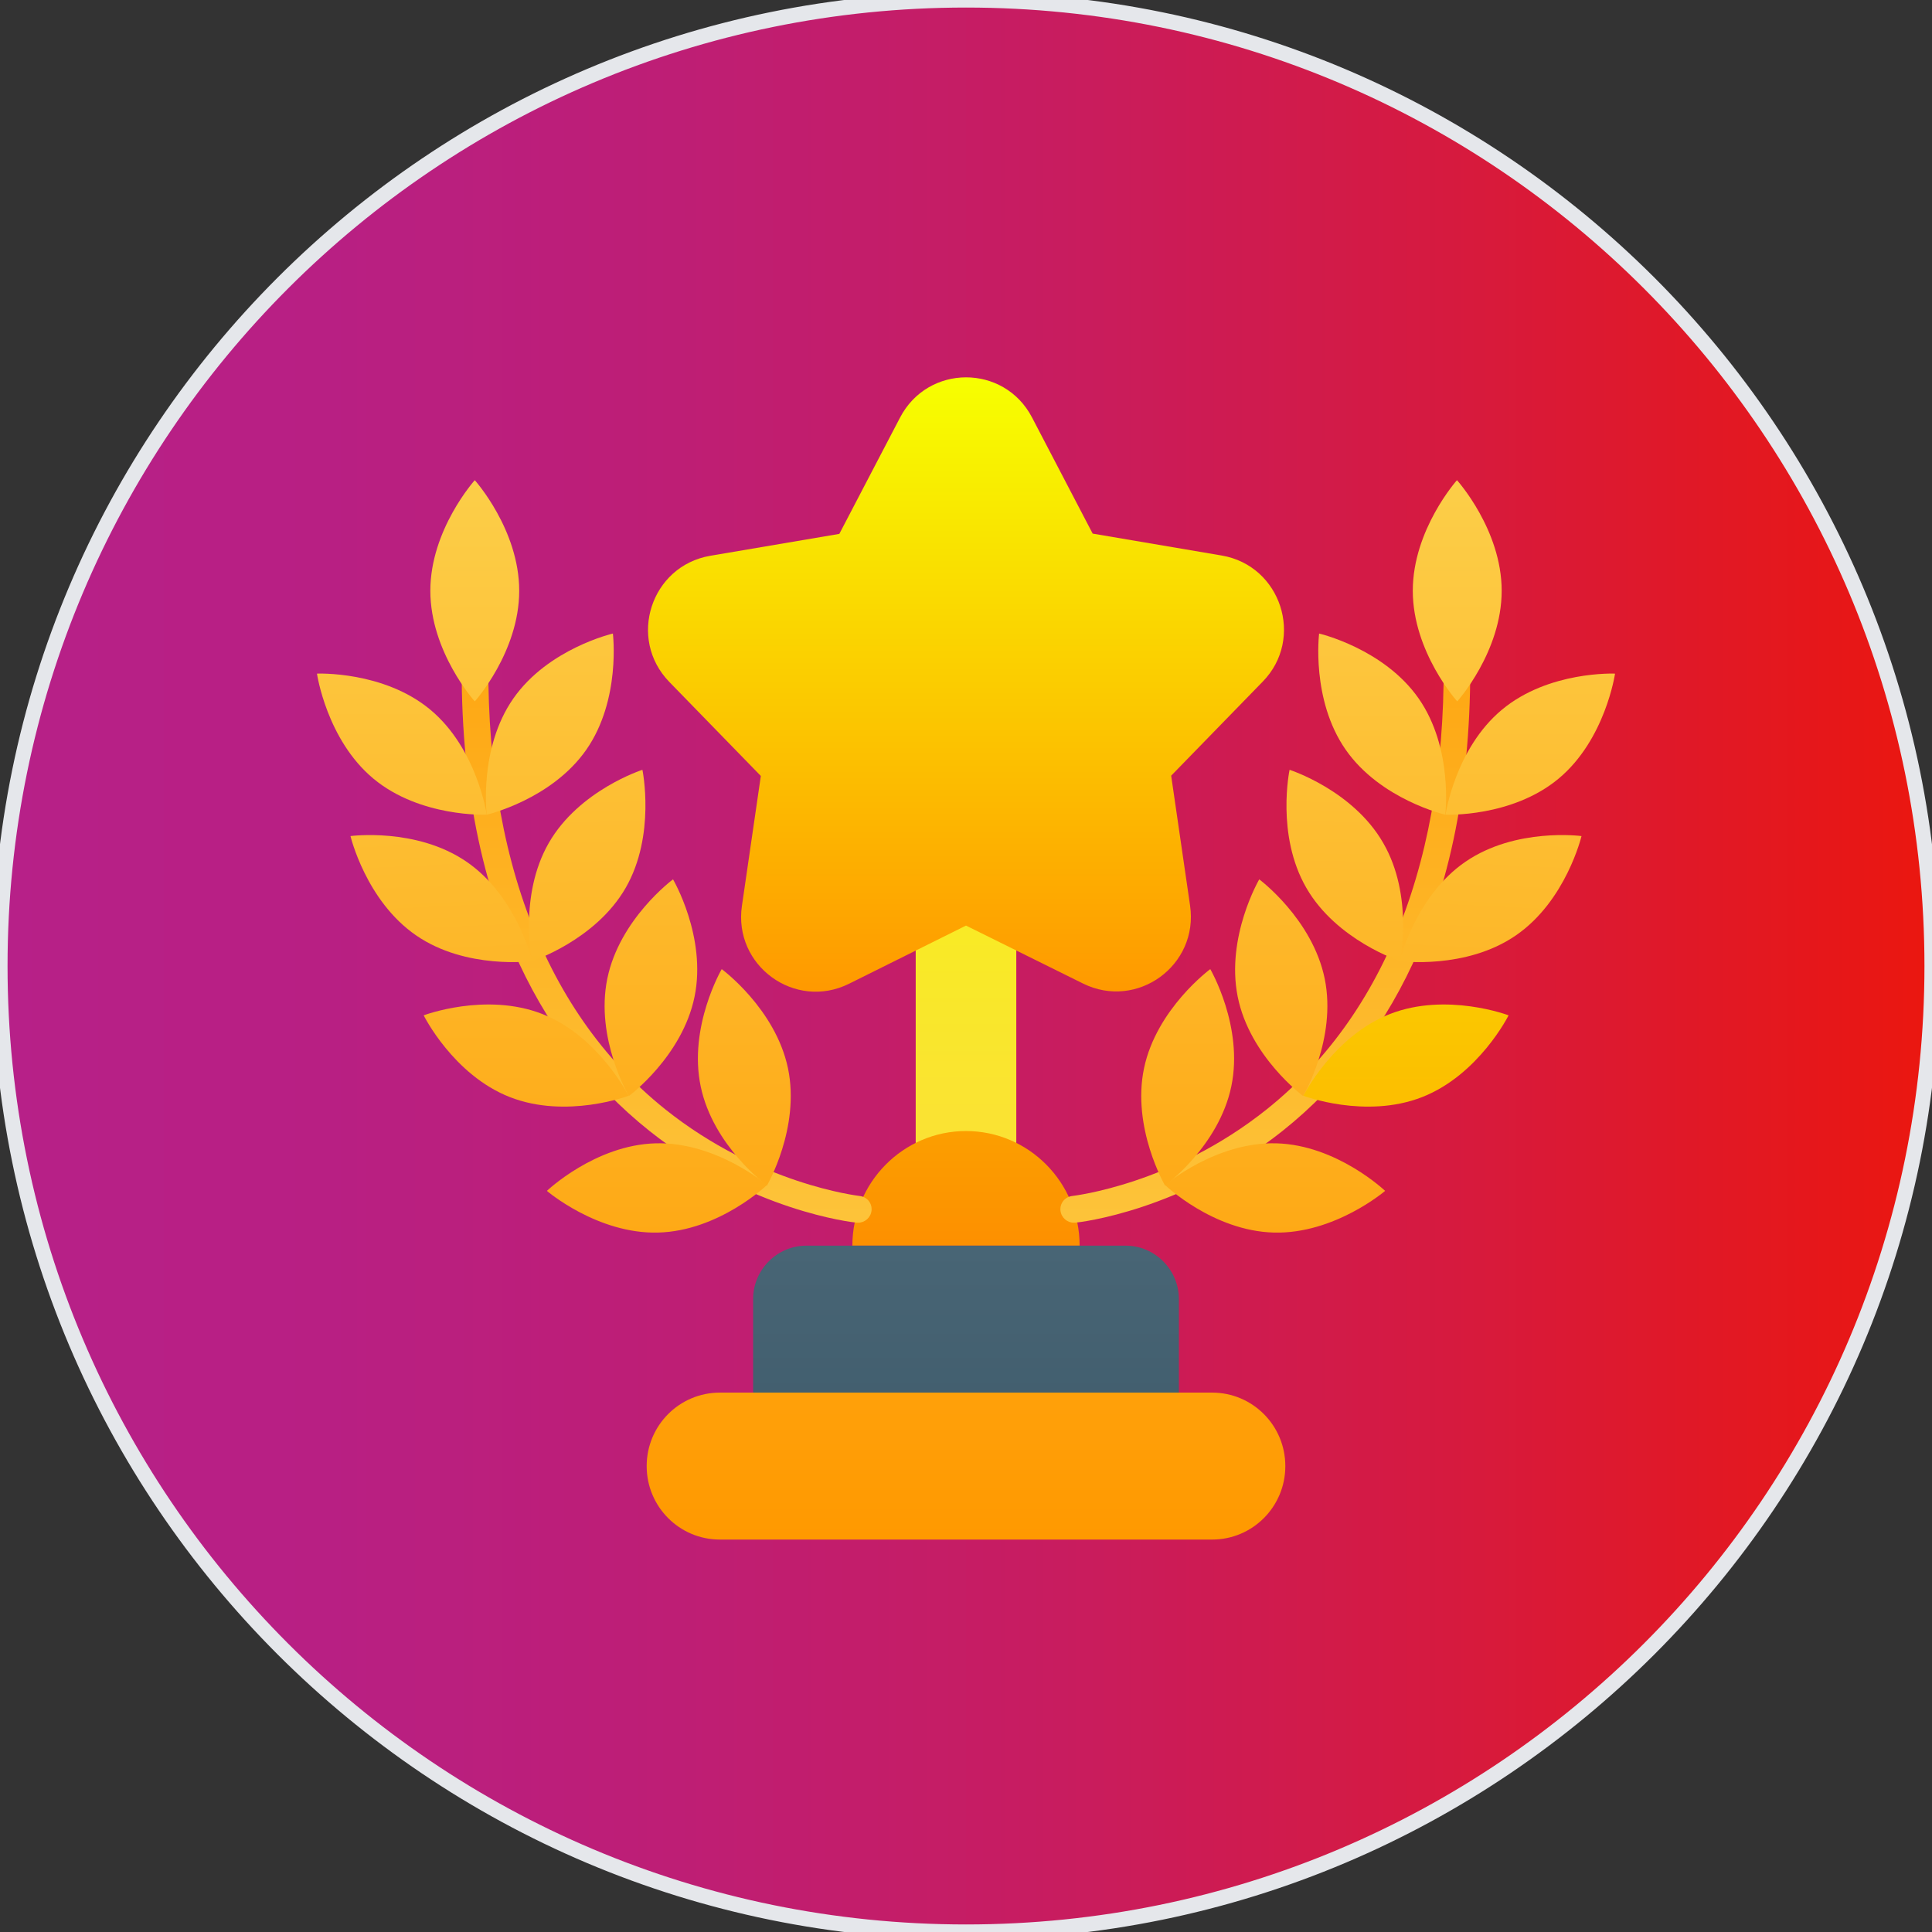 <svg width="128" height="128" viewBox="0 0 128 128" fill="none" xmlns="http://www.w3.org/2000/svg">
<rect x="0" y="0" width="128" height="128" fill="#333333" stroke="none"/>
<path d="M64 0C99.346 0 128 28.654 128 64C128 99.346 99.346 128 64 128C28.654 128 0 99.346 0 64C0 28.654 28.654 0 64 0Z" fill="url(#paint0_linear_2661_4969)"/>
<path d="M64 0C99.346 0 128 28.654 128 64C128 99.346 99.346 128 64 128C28.654 128 0 99.346 0 64C0 28.654 28.654 0 64 0Z" fill="#D8225D"/>
<path d="M64 0C99.346 0 128 28.654 128 64C128 99.346 99.346 128 64 128C28.654 128 0 99.346 0 64C0 28.654 28.654 0 64 0Z" fill="url(#paint1_linear_2661_4969)"/>
<path d="M64 0C99.346 0 128 28.654 128 64C128 99.346 99.346 128 64 128C28.654 128 0 99.346 0 64C0 28.654 28.654 0 64 0Z" stroke="#E5E7EB"/>
<path d="M60.668 60.791H67.332V76.014H60.668V60.791Z" fill="url(#paint2_linear_2661_4969)"/>
<path d="M56.472 82.528C56.472 78.351 59.839 74.934 64 74.934C68.161 74.934 71.528 78.351 71.528 82.528H56.472Z" fill="url(#paint3_linear_2661_4969)"/>
<path d="M53.422 82.528H74.578C76.517 82.528 78.104 84.121 78.104 86.069V92.264H49.896V86.069C49.896 84.121 51.483 82.528 53.422 82.528Z" fill="url(#paint4_linear_2661_4969)"/>
<path d="M47.692 92.264H80.308C82.988 92.264 85.156 94.441 85.156 97.132C85.156 99.823 82.988 102 80.308 102H47.692C45.012 102 42.844 99.823 42.844 97.132C42.844 94.441 45.012 92.264 47.692 92.264Z" fill="url(#paint5_linear_2661_4969)"/>
<path d="M71.14 81.006C70.7 81.006 70.312 80.669 70.259 80.209C70.206 79.714 70.558 79.289 71.052 79.236C71.158 79.218 77.699 78.475 83.94 73.483C92.208 66.862 96.246 55.728 95.576 41.319C95.558 40.823 95.928 40.416 96.422 40.398C96.898 40.363 97.321 40.752 97.339 41.248C97.709 49.621 96.598 56.914 94.007 62.932C91.909 67.783 88.876 71.819 84.962 74.934C78.298 80.227 71.51 80.988 71.228 81.006C71.211 81.006 71.175 81.006 71.14 81.006Z" fill="url(#paint6_linear_2661_4969)"/>
<path d="M103.262 51.586C100.159 54.17 95.77 53.975 95.77 53.975C95.77 53.975 96.404 49.603 99.507 47.019C102.61 44.434 107 44.629 107 44.629C107 44.629 106.365 49.001 103.262 51.586Z" fill="url(#paint7_linear_2661_4969)"/>
<path d="M93.989 46.275C96.299 49.585 95.752 53.975 95.752 53.975C95.752 53.975 91.468 52.984 89.158 49.674C86.849 46.364 87.395 41.974 87.395 41.974C87.395 41.974 91.679 42.965 93.989 46.275Z" fill="url(#paint8_linear_2661_4969)"/>
<path d="M91.644 55.852C93.672 59.357 92.755 63.676 92.755 63.676C92.755 63.676 88.559 62.313 86.549 58.826C84.522 55.321 85.438 51.002 85.438 51.002C85.438 51.002 89.634 52.347 91.644 55.852Z" fill="url(#paint9_linear_2661_4969)"/>
<path d="M87.766 64.844C88.576 68.809 86.337 72.615 86.337 72.615C86.337 72.615 82.794 69.995 82 66.03C81.207 62.065 83.428 58.259 83.428 58.259C83.428 58.259 86.954 60.879 87.766 64.844Z" fill="url(#paint10_linear_2661_4969)"/>
<path d="M81.577 71.978C80.749 75.943 77.187 78.545 77.187 78.545C77.187 78.545 74.966 74.722 75.795 70.774C76.623 66.827 80.184 64.207 80.184 64.207C80.184 64.207 82.406 68.013 81.577 71.978Z" fill="url(#paint11_linear_2661_4969)"/>
<path d="M100.424 61.977C97.109 64.26 92.737 63.676 92.737 63.676C92.737 63.676 93.76 59.374 97.092 57.091C100.424 54.807 104.779 55.392 104.779 55.392C104.779 55.392 103.756 59.693 100.424 61.977Z" fill="url(#paint12_linear_2661_4969)"/>
<path d="M94.218 72.686C90.463 74.155 86.355 72.597 86.355 72.597C86.355 72.597 88.33 68.65 92.085 67.181C95.84 65.712 99.948 67.269 99.948 67.269C99.948 67.269 97.973 71.217 94.218 72.686Z" fill="url(#paint13_linear_2661_4969)"/>
<path d="M84.398 81.661C80.361 81.555 77.187 78.51 77.187 78.51C77.187 78.51 80.537 75.642 84.557 75.748C88.576 75.855 91.767 78.899 91.767 78.899C91.767 78.899 88.418 81.767 84.398 81.661Z" fill="url(#paint14_linear_2661_4969)"/>
<path d="M99.49 39.141C99.49 43.195 96.545 46.47 96.545 46.47C96.545 46.47 93.601 43.195 93.601 39.141C93.601 35.088 96.528 31.813 96.528 31.813C96.528 31.813 99.49 35.088 99.49 39.141Z" fill="url(#paint15_linear_2661_4969)"/>
<path d="M56.86 81.006C57.3 81.006 57.688 80.669 57.741 80.209C57.794 79.714 57.442 79.289 56.948 79.236C56.842 79.218 50.301 78.475 44.06 73.483C35.792 66.862 31.754 55.728 32.424 41.319C32.442 40.823 32.072 40.416 31.578 40.398C31.102 40.363 30.679 40.752 30.661 41.248C30.273 49.621 31.402 56.914 33.993 62.932C36.091 67.783 39.124 71.819 43.038 74.934C49.702 80.227 56.489 80.988 56.772 81.006H56.86Z" fill="url(#paint16_linear_2661_4969)"/>
<path d="M24.738 51.586C27.84 54.17 32.248 53.975 32.248 53.975C32.248 53.975 31.613 49.603 28.511 47.019C25.407 44.434 21 44.629 21 44.629C21 44.629 21.635 49.001 24.738 51.586Z" fill="url(#paint17_linear_2661_4969)"/>
<path d="M34.011 46.275C31.701 49.585 32.248 53.975 32.248 53.975C32.248 53.975 36.532 52.984 38.842 49.674C41.151 46.364 40.605 41.974 40.605 41.974C40.605 41.974 36.321 42.965 34.011 46.275Z" fill="url(#paint18_linear_2661_4969)"/>
<path d="M36.356 55.852C34.346 59.357 35.245 63.676 35.245 63.676C35.245 63.676 39.441 62.313 41.451 58.826C43.461 55.338 42.562 51.002 42.562 51.002C42.562 51.002 38.366 52.347 36.356 55.852Z" fill="url(#paint19_linear_2661_4969)"/>
<path d="M40.234 64.844C39.423 68.809 41.663 72.615 41.663 72.615C41.663 72.615 45.206 69.995 46.017 66.03C46.828 62.065 44.589 58.259 44.589 58.259C44.589 58.259 41.045 60.879 40.234 64.844Z" fill="url(#paint20_linear_2661_4969)"/>
<path d="M46.423 71.978C47.251 75.943 50.813 78.545 50.813 78.545C50.813 78.545 53.034 74.722 52.205 70.774C51.377 66.827 47.816 64.207 47.816 64.207C47.816 64.207 45.594 68.013 46.423 71.978Z" fill="url(#paint21_linear_2661_4969)"/>
<path d="M27.576 61.977C30.89 64.26 35.263 63.676 35.263 63.676C35.263 63.676 34.24 59.374 30.908 57.091C27.576 54.807 23.221 55.392 23.221 55.392C23.221 55.392 24.244 59.693 27.576 61.977Z" fill="url(#paint22_linear_2661_4969)"/>
<path d="M33.782 72.686C37.537 74.155 41.645 72.597 41.645 72.597C41.645 72.597 39.67 68.65 35.933 67.181C32.178 65.712 28.07 67.269 28.07 67.269C28.07 67.269 30.027 71.217 33.782 72.686Z" fill="url(#paint23_linear_2661_4969)"/>
<path d="M43.602 81.661C47.639 81.555 50.813 78.51 50.813 78.51C50.813 78.51 47.463 75.642 43.443 75.748C39.423 75.855 36.233 78.899 36.233 78.899C36.233 78.899 39.582 81.767 43.602 81.661Z" fill="url(#paint24_linear_2661_4969)"/>
<path d="M28.511 39.141C28.511 43.195 31.455 46.47 31.455 46.47C31.455 46.47 34.399 43.195 34.399 39.141C34.399 35.088 31.455 31.813 31.455 31.813C31.455 31.813 28.511 35.088 28.511 39.141Z" fill="url(#paint25_linear_2661_4969)"/>
<path d="M68.372 27.653L72.392 35.353L80.943 36.805C84.874 37.477 86.443 42.31 83.658 45.16L77.593 51.391L78.845 59.994C79.426 63.959 75.336 66.933 71.757 65.163L64 61.322L56.243 65.18C52.664 66.951 48.574 63.977 49.155 60.012L50.407 51.409L44.342 45.178C41.557 42.31 43.126 37.495 47.057 36.822L55.608 35.371L59.628 27.671C61.479 24.113 66.521 24.113 68.372 27.653Z" fill="url(#paint26_linear_2661_4969)"/>
<defs>
<linearGradient id="paint0_linear_2661_4969" x1="0" y1="64" x2="128" y2="64" gradientUnits="userSpaceOnUse">
<stop stop-color="#10B981"/>
<stop offset="1" stop-color="#16A34A"/>
</linearGradient>
<linearGradient id="paint1_linear_2661_4969" x1="-0.021" y1="64.029" x2="127.974" y2="64.029" gradientUnits="userSpaceOnUse">
<stop stop-color="#B72088"/>
<stop offset="0.17" stop-color="#B81F83"/>
<stop offset="0.35" stop-color="#BE1E75"/>
<stop offset="0.55" stop-color="#C81C5F"/>
<stop offset="0.75" stop-color="#D61A3F"/>
<stop offset="0.96" stop-color="#E71717"/>
<stop offset="1" stop-color="#EB170F"/>
</linearGradient>
<linearGradient id="paint2_linear_2661_4969" x1="64.011" y1="101.978" x2="64.011" y2="24.995" gradientUnits="userSpaceOnUse">
<stop stop-color="#FCD34F"/>
<stop offset="1" stop-color="#F6FF00"/>
</linearGradient>
<linearGradient id="paint3_linear_2661_4969" x1="64" y1="24.937" x2="64" y2="102.009" gradientUnits="userSpaceOnUse">
<stop stop-color="#F6FF00"/>
<stop offset="1" stop-color="#FF6A00"/>
</linearGradient>
<linearGradient id="paint4_linear_2661_4969" x1="64" y1="102.007" x2="64" y2="25.007" gradientUnits="userSpaceOnUse">
<stop stop-color="#3D5969"/>
<stop offset="1" stop-color="#698999"/>
</linearGradient>
<linearGradient id="paint5_linear_2661_4969" x1="64" y1="102.007" x2="64" y2="25.007" gradientUnits="userSpaceOnUse">
<stop stop-color="#FF9900"/>
<stop offset="1" stop-color="#FCD34F"/>
</linearGradient>
<linearGradient id="paint6_linear_2661_4969" x1="64.033" y1="24.98" x2="64.033" y2="102.002" gradientUnits="userSpaceOnUse">
<stop stop-color="#FF9900"/>
<stop offset="1" stop-color="#FCD34F"/>
</linearGradient>
<linearGradient id="paint7_linear_2661_4969" x1="63.703" y1="102.349" x2="63.729" y2="25.415" gradientUnits="userSpaceOnUse">
<stop stop-color="#FF9900"/>
<stop offset="1" stop-color="#FCD34F"/>
</linearGradient>
<linearGradient id="paint8_linear_2661_4969" x1="63.94" y1="102.516" x2="63.949" y2="25.526" gradientUnits="userSpaceOnUse">
<stop stop-color="#FF9900"/>
<stop offset="1" stop-color="#FCD34F"/>
</linearGradient>
<linearGradient id="paint9_linear_2661_4969" x1="60.926" y1="101.29" x2="62.481" y2="25.994" gradientUnits="userSpaceOnUse">
<stop stop-color="#FF9900"/>
<stop offset="1" stop-color="#FCD34F"/>
</linearGradient>
<linearGradient id="paint10_linear_2661_4969" x1="63.958" y1="101.776" x2="63.951" y2="24.75" gradientUnits="userSpaceOnUse">
<stop stop-color="#FF9900"/>
<stop offset="1" stop-color="#FCD34F"/>
</linearGradient>
<linearGradient id="paint11_linear_2661_4969" x1="64.639" y1="101.732" x2="64.629" y2="24.704" gradientUnits="userSpaceOnUse">
<stop stop-color="#FF9900"/>
<stop offset="1" stop-color="#FCD34F"/>
</linearGradient>
<linearGradient id="paint12_linear_2661_4969" x1="63.102" y1="103.373" x2="66.989" y2="23.138" gradientUnits="userSpaceOnUse">
<stop stop-color="#FF9900"/>
<stop offset="1" stop-color="#FCD34F"/>
</linearGradient>
<linearGradient id="paint13_linear_2661_4969" x1="63.494" y1="101.32" x2="63.538" y2="24.201" gradientUnits="userSpaceOnUse">
<stop stop-color="#FF9900"/>
<stop offset="1" stop-color="#F6FF00"/>
</linearGradient>
<linearGradient id="paint14_linear_2661_4969" x1="64.152" y1="103.227" x2="64.1" y2="26.132" gradientUnits="userSpaceOnUse">
<stop stop-color="#FF9900"/>
<stop offset="1" stop-color="#FCD34F"/>
</linearGradient>
<linearGradient id="paint15_linear_2661_4969" x1="63.871" y1="101.967" x2="63.871" y2="24.986" gradientUnits="userSpaceOnUse">
<stop stop-color="#FF9900"/>
<stop offset="1" stop-color="#FCD34F"/>
</linearGradient>
<linearGradient id="paint16_linear_2661_4969" x1="63.981" y1="24.98" x2="63.981" y2="102.002" gradientUnits="userSpaceOnUse">
<stop stop-color="#FF9900"/>
<stop offset="1" stop-color="#FCD34F"/>
</linearGradient>
<linearGradient id="paint17_linear_2661_4969" x1="64.231" y1="102.339" x2="64.208" y2="25.405" gradientUnits="userSpaceOnUse">
<stop stop-color="#FF9900"/>
<stop offset="1" stop-color="#FCD34F"/>
</linearGradient>
<linearGradient id="paint18_linear_2661_4969" x1="64.043" y1="102.51" x2="64.033" y2="25.521" gradientUnits="userSpaceOnUse">
<stop stop-color="#FF9900"/>
<stop offset="1" stop-color="#FCD34F"/>
</linearGradient>
<linearGradient id="paint19_linear_2661_4969" x1="67.081" y1="101.293" x2="65.53" y2="25.999" gradientUnits="userSpaceOnUse">
<stop stop-color="#FF9900"/>
<stop offset="1" stop-color="#FCD34F"/>
</linearGradient>
<linearGradient id="paint20_linear_2661_4969" x1="63.912" y1="101.78" x2="63.919" y2="24.756" gradientUnits="userSpaceOnUse">
<stop stop-color="#FF9900"/>
<stop offset="1" stop-color="#FCD34F"/>
</linearGradient>
<linearGradient id="paint21_linear_2661_4969" x1="63.397" y1="101.741" x2="63.406" y2="24.712" gradientUnits="userSpaceOnUse">
<stop stop-color="#FF9900"/>
<stop offset="1" stop-color="#FCD34F"/>
</linearGradient>
<linearGradient id="paint22_linear_2661_4969" x1="64.896" y1="103.381" x2="61.009" y2="23.146" gradientUnits="userSpaceOnUse">
<stop stop-color="#FF9900"/>
<stop offset="1" stop-color="#FCD34F"/>
</linearGradient>
<linearGradient id="paint23_linear_2661_4969" x1="64.454" y1="101.307" x2="64.405" y2="24.188" gradientUnits="userSpaceOnUse">
<stop stop-color="#FF9900"/>
<stop offset="1" stop-color="#FCD34F"/>
</linearGradient>
<linearGradient id="paint24_linear_2661_4969" x1="63.856" y1="103.237" x2="63.908" y2="26.142" gradientUnits="userSpaceOnUse">
<stop stop-color="#FF9900"/>
<stop offset="1" stop-color="#FCD34F"/>
</linearGradient>
<linearGradient id="paint25_linear_2661_4969" x1="64.129" y1="101.967" x2="64.129" y2="24.986" gradientUnits="userSpaceOnUse">
<stop stop-color="#FF9900"/>
<stop offset="1" stop-color="#FCD34F"/>
</linearGradient>
<linearGradient id="paint26_linear_2661_4969" x1="63.999" y1="65.709" x2="63.999" y2="24.996" gradientUnits="userSpaceOnUse">
<stop stop-color="#FF9900"/>
<stop offset="1" stop-color="#F7FF00"/>
</linearGradient>
</defs>
</svg>
